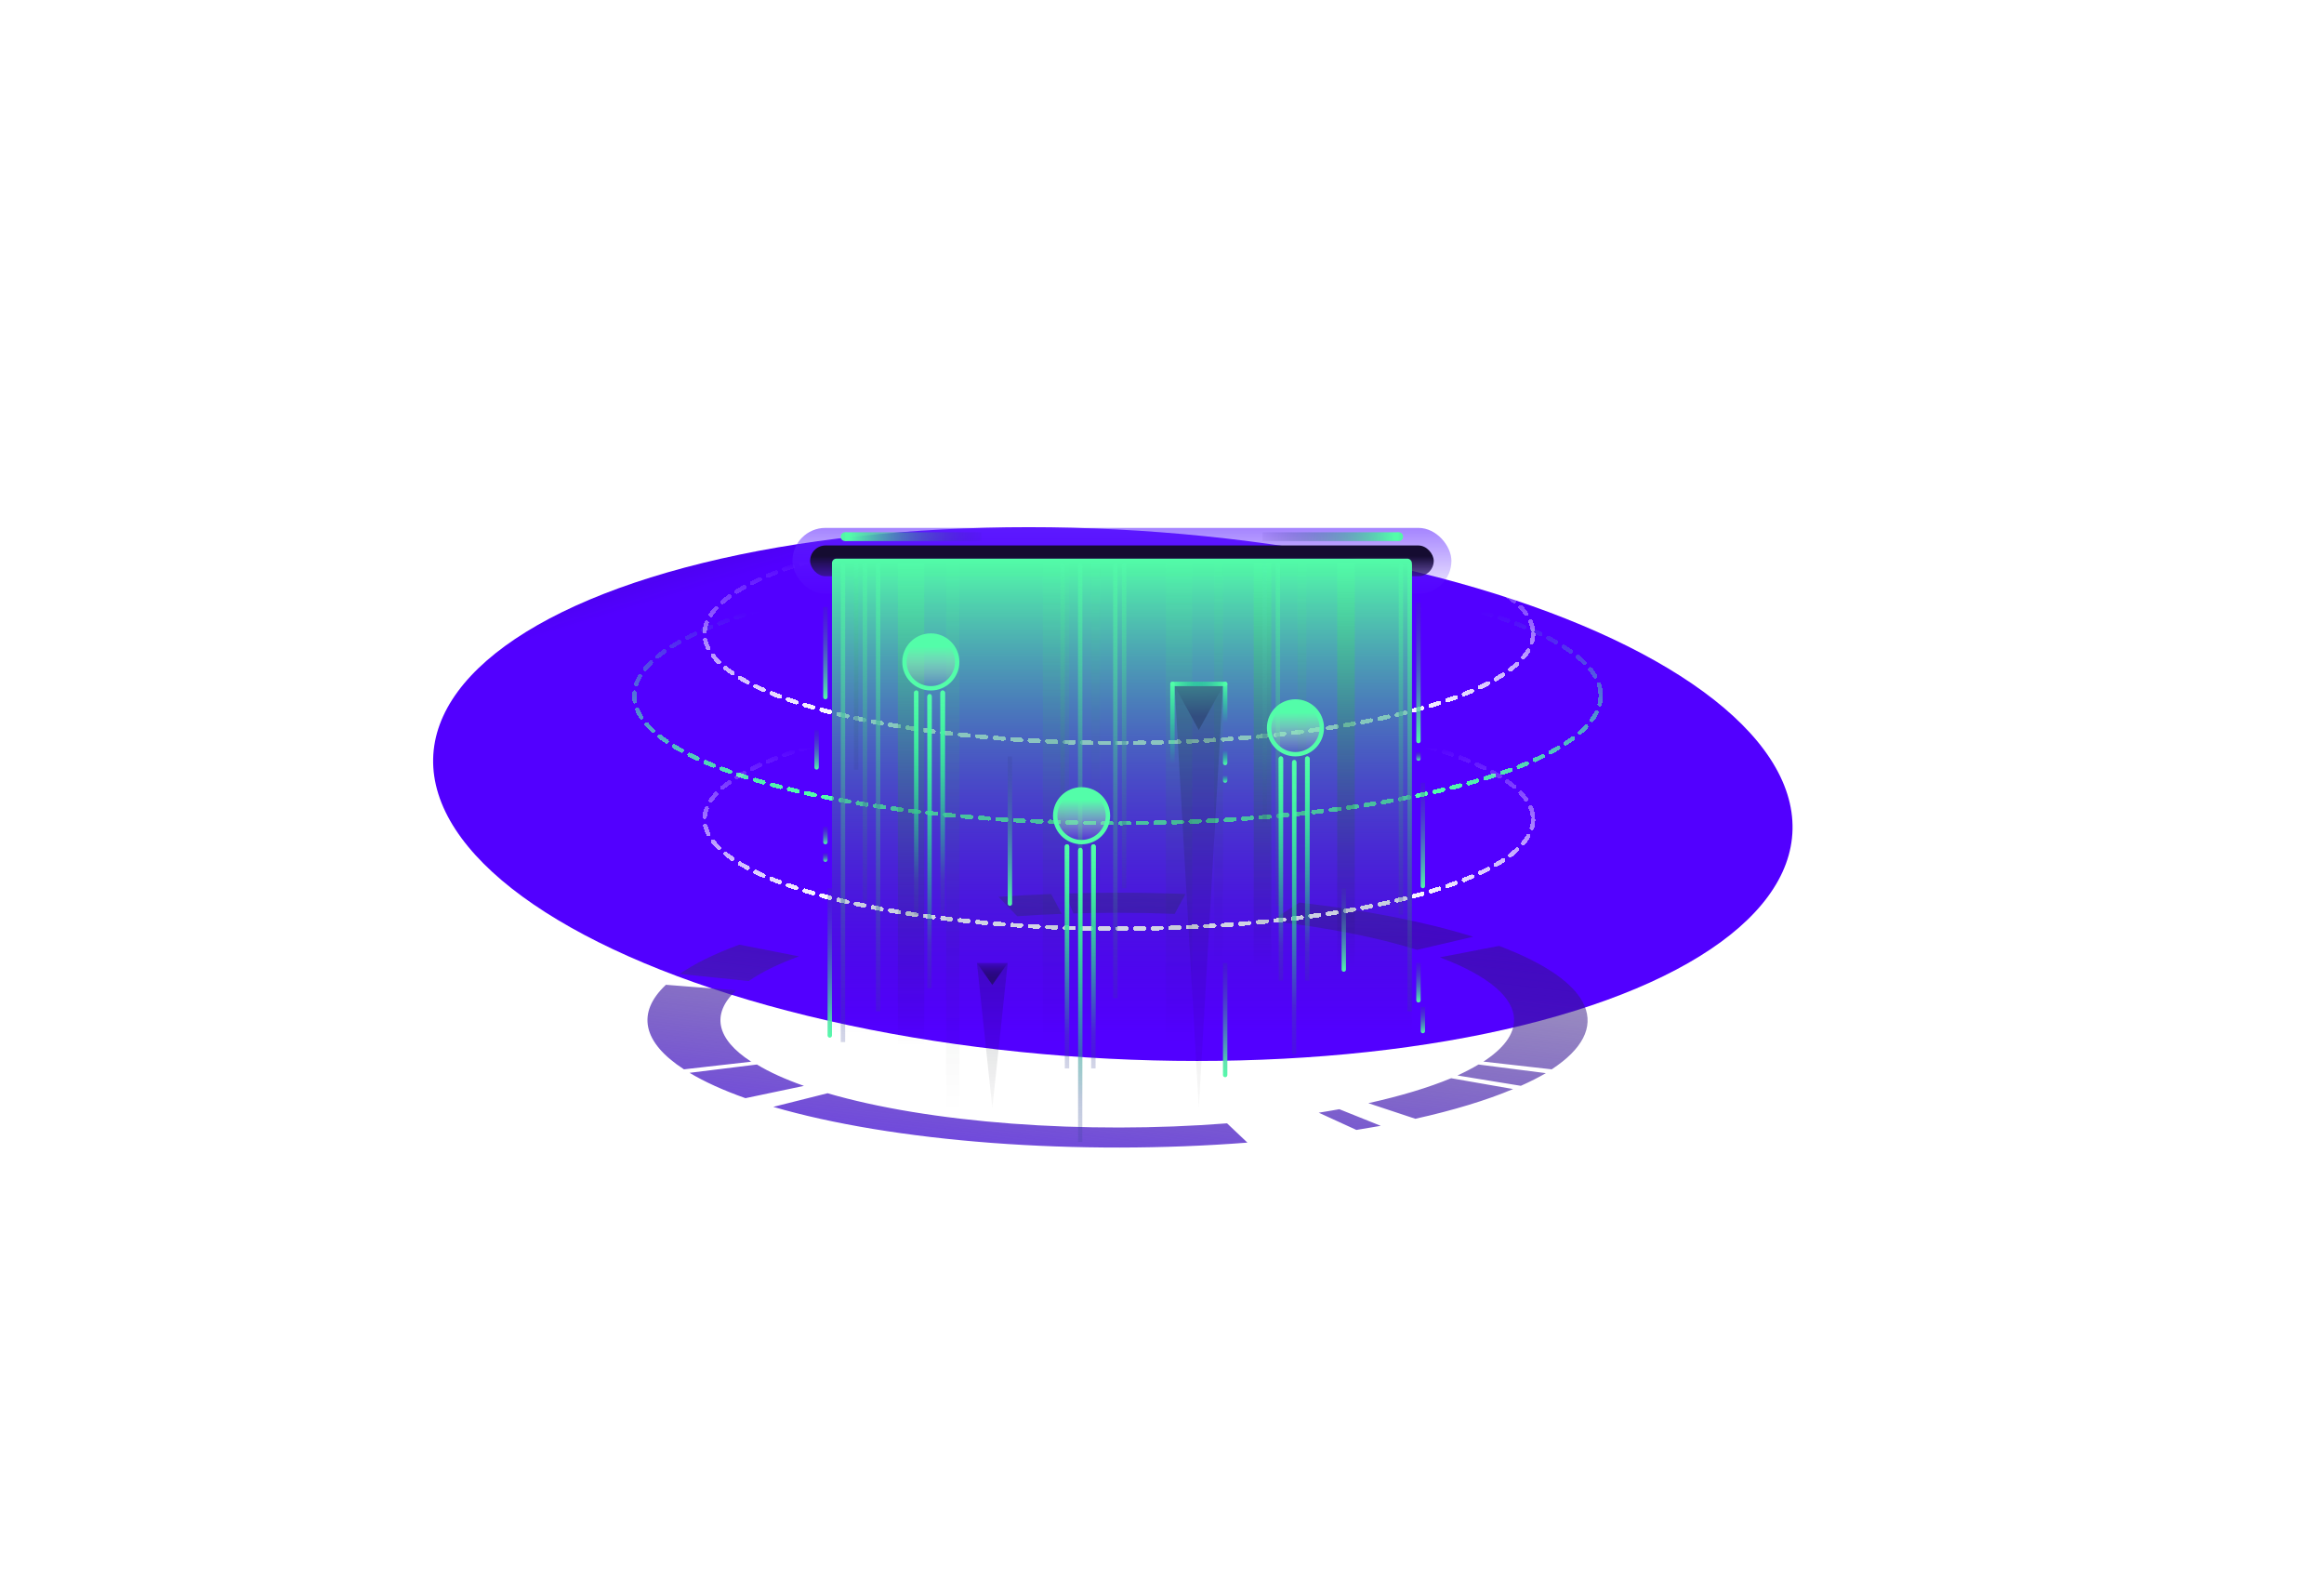 <svg width="529" height="362" viewBox="0 0 529 362" fill="none" xmlns="http://www.w3.org/2000/svg">
<g filter="url(#filter0_f_1729_4435)">
<ellipse rx="153.526" ry="63.656" transform="matrix(-1 -8.74228e-08 -0.301 -0.954 253.311 180.703)" fill="url(#paint0_linear_1729_4435)"/>
</g>
<path d="M171.177 241.578L155.684 243.337C146.254 237.238 144.807 230.448 151.585 224.095L167.557 225.365C161.824 230.716 163.027 236.438 170.964 241.578H171.177ZM172.295 242.241L156.962 244.131C160.377 246.179 164.646 248.115 169.686 249.901L182.997 247.102C178.731 245.603 175.139 243.971 172.295 242.241ZM231.552 208.503C234.882 208.267 238.26 208.084 241.668 207.955L239.272 203.44C235.234 203.589 231.233 203.806 227.293 204.089L231.552 208.503ZM314.288 256.19L304.864 252.41C303.374 252.685 301.776 252.944 300.179 253.204L308.751 257.127C310.614 256.795 312.478 256.521 314.288 256.19ZM344.635 232.144C344.632 235.383 342.262 238.589 337.66 241.578L353.207 243.337C360.197 238.767 362.766 233.789 360.67 228.874C358.573 223.96 351.881 219.271 341.228 215.253L327.758 217.85C338.789 222.015 344.694 227.017 344.635 232.144ZM170.432 223.244C173.288 221.242 177.139 219.354 181.879 217.633L168.302 214.965C162.719 217.015 158.155 219.256 154.726 221.629L170.432 223.244ZM244.33 207.868C247.686 207.757 251.065 207.704 254.446 207.709C258.774 207.71 263.096 207.792 267.383 207.955L269.832 203.44C264.735 203.243 259.594 203.142 254.446 203.137C250.443 203.141 246.444 203.203 242.466 203.324L244.33 207.868ZM279.309 255.627C263.295 256.875 246.318 256.896 230.264 255.686C214.21 254.477 199.71 252.084 188.374 248.776L176.022 251.877C189.48 255.802 206.689 258.64 225.739 260.076C244.788 261.512 264.934 261.49 283.941 260.012L279.309 255.627ZM336.542 242.241C335.105 243.095 333.505 243.928 331.751 244.737L346.179 247.088C348.278 246.156 350.18 245.193 351.876 244.203L336.542 242.241ZM289.265 209.599C302.084 211.059 313.488 213.3 322.593 216.148L335.318 213.162C324.51 209.782 310.974 207.121 295.76 205.387L289.265 209.599ZM311.519 251.055L322.168 254.589C330.849 252.663 338.359 250.381 344.422 247.824L330.313 245.357C325.159 247.496 318.82 249.408 311.519 251.026V251.055Z" fill="url(#paint1_linear_1729_4435)"/>
<g filter="url(#filter1_d_1729_4435)">
<ellipse cx="254.379" cy="158.305" rx="110" ry="29" stroke="url(#paint2_linear_1729_4435)" stroke-linecap="round" stroke-linejoin="round" stroke-dasharray="2 2" shape-rendering="crispEdges"/>
</g>
<g filter="url(#filter2_d_1729_4435)">
<ellipse cx="254.683" cy="144.214" rx="94.304" ry="24.862" stroke="url(#paint3_linear_1729_4435)" stroke-linecap="round" stroke-linejoin="round" stroke-dasharray="2 2" shape-rendering="crispEdges"/>
</g>
<g filter="url(#filter3_d_1729_4435)">
<ellipse cx="254.683" cy="186.475" rx="94.304" ry="24.862" stroke="url(#paint4_linear_1729_4435)" stroke-linecap="round" stroke-linejoin="round" stroke-dasharray="2 2" shape-rendering="crispEdges"/>
</g>
<rect x="180.379" y="120.129" width="150" height="15" rx="7.5" fill="url(#paint5_linear_1729_4435)"/>
<rect x="184.406" y="124.129" width="141.946" height="7" rx="3.5" fill="url(#paint6_linear_1729_4435)"/>
<rect x="189.379" y="127.129" width="132" height="108" rx="1" fill="url(#paint7_linear_1729_4435)"/>
<path opacity="0.5" d="M210.379 128.129H204.379V238.129H210.379V128.129Z" fill="url(#paint8_linear_1729_4435)"/>
<path opacity="0.2" d="M243.379 128.129H237.379V238.129H243.379V128.129Z" fill="url(#paint9_linear_1729_4435)"/>
<path opacity="0.6" d="M308.379 128.129H304.379V220.129H308.379V128.129Z" fill="url(#paint10_linear_1729_4435)"/>
<path opacity="0.2" d="M297.379 128.129H295.379V220.129H297.379V128.129Z" fill="url(#paint11_linear_1729_4435)"/>
<path opacity="0.2" d="M271.379 128.129H265.379V238.129H271.379V128.129Z" fill="url(#paint12_linear_1729_4435)"/>
<path opacity="0.6" d="M289.379 128.129H285.379V220.129H289.379V128.129Z" fill="url(#paint13_linear_1729_4435)"/>
<path opacity="0.2" d="M278.379 128.129H276.379V220.129H278.379V128.129Z" fill="url(#paint14_linear_1729_4435)"/>
<path opacity="0.1" d="M250.379 128.129H248.379V220.129H250.379V128.129Z" fill="url(#paint15_linear_1729_4435)"/>
<path opacity="0.2" d="M218.379 128.129H215.379V253.129H218.379V128.129Z" fill="url(#paint16_linear_1729_4435)"/>
<path d="M253.379 227.129L253.379 128.629C253.379 128.353 253.603 128.129 253.879 128.129C254.155 128.129 254.379 128.353 254.379 128.629L254.379 227.129L253.379 227.129Z" fill="url(#paint17_linear_1729_4435)"/>
<path d="M255.379 202.129L255.379 128.629C255.379 128.353 255.603 128.129 255.879 128.129C256.155 128.129 256.379 128.353 256.379 128.629L256.379 202.129L255.379 202.129Z" fill="url(#paint18_linear_1729_4435)"/>
<path d="M245.379 228.129L245.379 128.629C245.379 128.353 245.603 128.129 245.879 128.129C246.155 128.129 246.379 128.353 246.379 128.629L246.379 228.129L245.379 228.129Z" fill="url(#paint19_linear_1729_4435)"/>
<path d="M199.379 230.129L199.379 128.629C199.379 128.353 199.603 128.129 199.879 128.129C200.155 128.129 200.379 128.353 200.379 128.629L200.379 230.129L199.379 230.129Z" fill="url(#paint20_linear_1729_4435)"/>
<path d="M320.379 230.129L320.379 128.629C320.379 128.353 320.603 128.129 320.879 128.129C321.155 128.129 321.379 128.353 321.379 128.629L321.379 230.129L320.379 230.129Z" fill="url(#paint21_linear_1729_4435)"/>
<path d="M318.379 208.129L318.379 128.629C318.379 128.353 318.603 128.129 318.879 128.129C319.155 128.129 319.379 128.353 319.379 128.629L319.379 208.129L318.379 208.129Z" fill="url(#paint22_linear_1729_4435)"/>
<path d="M196.379 205.129L196.379 128.629C196.379 128.353 196.603 128.129 196.879 128.129C197.155 128.129 197.379 128.353 197.379 128.629L197.379 205.129L196.379 205.129Z" fill="url(#paint23_linear_1729_4435)"/>
<path d="M290.379 206.129L290.379 128.629C290.379 128.353 290.603 128.129 290.879 128.129C291.155 128.129 291.379 128.353 291.379 128.629L291.379 206.129L290.379 206.129Z" fill="url(#paint24_linear_1729_4435)"/>
<path d="M287.379 187.129L287.379 128.629C287.379 128.353 287.603 128.129 287.879 128.129C288.155 128.129 288.379 128.353 288.379 128.629L288.379 187.129L287.379 187.129Z" fill="url(#paint25_linear_1729_4435)"/>
<path d="M194.379 175.129L194.379 128.629C194.379 128.353 194.603 128.129 194.879 128.129C195.155 128.129 195.379 128.353 195.379 128.629L195.379 175.129L194.379 175.129Z" fill="url(#paint26_linear_1729_4435)"/>
<path d="M191.379 237.129L191.379 128.629C191.379 128.353 191.603 128.129 191.879 128.129C192.155 128.129 192.379 128.353 192.379 128.629L192.379 237.129L191.379 237.129Z" fill="url(#paint27_linear_1729_4435)"/>
<path d="M188.379 138.129L188.379 158.629C188.379 158.905 188.155 159.129 187.879 159.129C187.603 159.129 187.379 158.905 187.379 158.629L187.379 138.129L188.379 138.129Z" fill="url(#paint28_linear_1729_4435)"/>
<path d="M323.379 137.129L323.379 168.629C323.379 168.905 323.155 169.129 322.879 169.129C322.603 169.129 322.379 168.905 322.379 168.629L322.379 137.129L323.379 137.129Z" fill="url(#paint29_linear_1729_4435)"/>
<path d="M324.379 178.129L324.379 201.629C324.379 201.905 324.155 202.129 323.879 202.129C323.603 202.129 323.379 201.905 323.379 201.629L323.379 178.129L324.379 178.129Z" fill="url(#paint30_linear_1729_4435)"/>
<path d="M186.379 166.129L186.379 174.629C186.379 174.905 186.155 175.129 185.879 175.129C185.603 175.129 185.379 174.905 185.379 174.629L185.379 166.129L186.379 166.129Z" fill="url(#paint31_linear_1729_4435)"/>
<path d="M323.379 219.129L323.379 227.629C323.379 227.905 323.155 228.129 322.879 228.129C322.603 228.129 322.379 227.905 322.379 227.629L322.379 219.129L323.379 219.129Z" fill="url(#paint32_linear_1729_4435)"/>
<path d="M188.379 188.129L188.379 191.629C188.379 191.905 188.155 192.129 187.879 192.129C187.603 192.129 187.379 191.905 187.379 191.629L187.379 188.129L188.379 188.129Z" fill="url(#paint33_linear_1729_4435)"/>
<path d="M323.379 171.129L323.379 172.629C323.379 172.905 323.155 173.129 322.879 173.129C322.603 173.129 322.379 172.905 322.379 172.629L322.379 171.129L323.379 171.129Z" fill="url(#paint34_linear_1729_4435)"/>
<path d="M188.379 194.129L188.379 195.629C188.379 195.905 188.155 196.129 187.879 196.129C187.603 196.129 187.379 195.905 187.379 195.629L187.379 194.129L188.379 194.129Z" fill="url(#paint35_linear_1729_4435)"/>
<path d="M189.379 202.129L189.379 235.629C189.379 235.905 189.155 236.129 188.879 236.129C188.603 236.129 188.379 235.905 188.379 235.629L188.379 202.129L189.379 202.129Z" fill="url(#paint36_linear_1729_4435)"/>
<path d="M279.379 219.129L279.379 244.629C279.379 244.905 279.155 245.129 278.879 245.129C278.603 245.129 278.379 244.905 278.379 244.629L278.379 219.129L279.379 219.129Z" fill="url(#paint37_linear_1729_4435)"/>
<path d="M306.379 202.129L306.379 220.629C306.379 220.905 306.155 221.129 305.879 221.129C305.603 221.129 305.379 220.905 305.379 220.629L305.379 202.129L306.379 202.129Z" fill="url(#paint38_linear_1729_4435)"/>
<path d="M324.379 229.129L324.379 234.629C324.379 234.905 324.155 235.129 323.879 235.129C323.603 235.129 323.379 234.905 323.379 234.629L323.379 229.129L324.379 229.129Z" fill="url(#paint39_linear_1729_4435)"/>
<path d="M241.379 188.129L241.379 128.629C241.379 128.353 241.603 128.129 241.879 128.129C242.155 128.129 242.379 128.353 242.379 128.629L242.379 188.129L241.379 188.129Z" fill="url(#paint40_linear_1729_4435)"/>
<path d="M245.395 259.879L245.395 193.554C245.395 193.287 245.611 193.07 245.878 193.07C246.146 193.07 246.362 193.287 246.362 193.554L246.362 259.879L245.395 259.879Z" fill="url(#paint41_linear_1729_4435)"/>
<path d="M243.379 243.129L243.379 192.629C243.379 192.353 243.155 192.129 242.879 192.129C242.603 192.129 242.379 192.353 242.379 192.629L242.379 243.129L243.379 243.129Z" fill="url(#paint42_linear_1729_4435)"/>
<path d="M248.379 243.129L248.379 192.629C248.379 192.353 248.603 192.129 248.879 192.129C249.155 192.129 249.379 192.353 249.379 192.629L249.379 243.129L248.379 243.129Z" fill="url(#paint43_linear_1729_4435)"/>
<g filter="url(#filter4_f_1729_4435)">
<path d="M245.438 260.129L245.438 193.402C245.438 193.133 245.655 192.915 245.924 192.915C246.193 192.915 246.411 193.133 246.411 193.402L246.411 260.129L245.438 260.129Z" fill="url(#paint44_radial_1729_4435)"/>
<path d="M243.379 243.129L243.379 192.629C243.379 192.353 243.155 192.129 242.879 192.129C242.603 192.129 242.379 192.353 242.379 192.629L242.379 243.129L243.379 243.129Z" fill="url(#paint45_radial_1729_4435)"/>
<path d="M248.379 242.637L248.379 192.665C248.379 192.37 248.618 192.13 248.913 192.13C249.209 192.13 249.448 192.37 249.448 192.665L249.448 242.637L248.379 242.637Z" fill="url(#paint46_radial_1729_4435)"/>
</g>
<circle cx="246.191" cy="185.629" r="6" fill="url(#paint47_linear_1729_4435)" stroke="#53FDA9"/>
<path d="M211.082 224.879L211.082 158.554C211.082 158.287 211.299 158.07 211.566 158.07C211.833 158.07 212.05 158.287 212.05 158.554L212.05 224.879L211.082 224.879Z" fill="url(#paint48_linear_1729_4435)"/>
<path d="M209.066 208.129L209.066 157.629C209.066 157.353 208.843 157.129 208.566 157.129C208.29 157.129 208.066 157.353 208.066 157.629L208.066 208.129L209.066 208.129Z" fill="url(#paint49_linear_1729_4435)"/>
<path d="M214.066 208.129L214.066 157.629C214.066 157.353 214.29 157.129 214.566 157.129C214.843 157.129 215.066 157.353 215.066 157.629L215.066 208.129L214.066 208.129Z" fill="url(#paint50_linear_1729_4435)"/>
<g filter="url(#filter5_f_1729_4435)">
<path d="M211.125 225.129L211.125 158.402C211.125 158.133 211.343 157.915 211.612 157.915C211.881 157.915 212.099 158.133 212.099 158.402L212.099 225.129L211.125 225.129Z" fill="url(#paint51_radial_1729_4435)"/>
<path d="M209.066 208.129L209.066 157.629C209.066 157.353 208.843 157.129 208.566 157.129C208.29 157.129 208.066 157.353 208.066 157.629L208.066 208.129L209.066 208.129Z" fill="url(#paint52_radial_1729_4435)"/>
<path d="M214.066 207.637L214.066 157.665C214.066 157.37 214.306 157.13 214.601 157.13C214.896 157.13 215.135 157.37 215.135 157.665L215.135 207.637L214.066 207.637Z" fill="url(#paint53_radial_1729_4435)"/>
</g>
<circle cx="211.879" cy="150.629" r="6" fill="url(#paint54_linear_1729_4435)" stroke="#53FDA9"/>
<path d="M294.082 239.879L294.082 173.554C294.082 173.287 294.299 173.07 294.566 173.07C294.833 173.07 295.05 173.287 295.05 173.554L295.05 239.879L294.082 239.879Z" fill="url(#paint55_linear_1729_4435)"/>
<path d="M292.066 223.129L292.066 172.629C292.066 172.353 291.843 172.129 291.566 172.129C291.29 172.129 291.066 172.353 291.066 172.629L291.066 223.129L292.066 223.129Z" fill="url(#paint56_linear_1729_4435)"/>
<path d="M297.066 223.129L297.066 172.629C297.066 172.353 297.29 172.129 297.566 172.129C297.843 172.129 298.066 172.353 298.066 172.629L298.066 223.129L297.066 223.129Z" fill="url(#paint57_linear_1729_4435)"/>
<g filter="url(#filter6_f_1729_4435)">
<path d="M294.125 240.129L294.125 173.402C294.125 173.133 294.343 172.915 294.612 172.915C294.881 172.915 295.099 173.133 295.099 173.402L295.099 240.129L294.125 240.129Z" fill="url(#paint58_radial_1729_4435)"/>
<path d="M292.066 223.129L292.066 172.629C292.066 172.353 291.843 172.129 291.566 172.129C291.29 172.129 291.066 172.353 291.066 172.629L291.066 223.129L292.066 223.129Z" fill="url(#paint59_radial_1729_4435)"/>
<path d="M297.066 222.637L297.066 172.665C297.066 172.37 297.306 172.13 297.601 172.13C297.896 172.13 298.135 172.37 298.135 172.665L298.135 222.637L297.066 222.637Z" fill="url(#paint60_radial_1729_4435)"/>
</g>
<circle cx="294.879" cy="165.629" r="6" fill="url(#paint61_linear_1729_4435)" stroke="#53FDA9"/>
<path opacity="0.2" d="M278.379 156.129H267.379L272.879 252.129L278.379 156.129Z" fill="url(#paint62_linear_1729_4435)"/>
<path d="M272.879 166.129L278.379 156.129H267.379L272.879 166.129Z" fill="url(#paint63_linear_1729_4435)"/>
<path opacity="0.2" d="M229.379 219.129H222.379L225.879 252.129L229.379 219.129Z" fill="url(#paint64_linear_1729_4435)"/>
<path d="M225.879 224.129L229.379 219.129H222.379L225.879 224.129Z" fill="url(#paint65_linear_1729_4435)"/>
<path d="M230.379 172.129L230.379 205.629C230.379 205.905 230.155 206.129 229.879 206.129C229.603 206.129 229.379 205.905 229.379 205.629L229.379 172.129L230.379 172.129Z" fill="url(#paint66_linear_1729_4435)"/>
<circle cx="192.379" cy="122.129" r="1" fill="#52F8A7"/>
<rect x="192.379" y="121.129" width="31" height="2" fill="url(#paint67_linear_1729_4435)"/>
<circle r="1" transform="matrix(-1 0 0 1 318.379 122.129)" fill="#52F8A7"/>
<rect width="31" height="2" transform="matrix(-1 0 0 1 318.379 121.129)" fill="url(#paint68_linear_1729_4435)"/>
<path d="M277.379 156.129L266.879 156.129C266.603 156.129 266.379 155.905 266.379 155.629C266.379 155.353 266.603 155.129 266.879 155.129L277.379 155.129L277.379 156.129Z" fill="url(#paint69_radial_1729_4435)"/>
<path d="M266.379 177.129L266.379 155.629C266.379 155.353 266.603 155.129 266.879 155.129C267.155 155.129 267.379 155.353 267.379 155.629L267.379 177.129L266.379 177.129Z" fill="url(#paint70_radial_1729_4435)"/>
<path d="M278.379 166.129L278.379 155.629C278.379 155.353 278.603 155.129 278.879 155.129C279.155 155.129 279.379 155.353 279.379 155.629L279.379 166.129L278.379 166.129Z" fill="url(#paint71_radial_1729_4435)"/>
<path d="M279.379 170.129L279.379 173.629C279.379 173.905 279.155 174.129 278.879 174.129C278.603 174.129 278.379 173.905 278.379 173.629L278.379 170.129L279.379 170.129Z" fill="url(#paint72_radial_1729_4435)"/>
<path d="M279.379 176.129L279.379 177.629C279.379 177.905 279.155 178.129 278.879 178.129C278.603 178.129 278.379 177.905 278.379 177.629L278.379 176.129L279.379 176.129Z" fill="url(#paint73_radial_1729_4435)"/>
<path d="M268.379 155.129L278.879 155.129C279.155 155.129 279.379 155.353 279.379 155.629C279.379 155.905 279.155 156.129 278.879 156.129H268.379L268.379 155.129Z" fill="url(#paint74_radial_1729_4435)"/>
<defs>
<filter id="filter0_f_1729_4435" x="-21.422" y="0" width="549.469" height="361.406" filterUnits="userSpaceOnUse" color-interpolation-filters="sRGB">
<feFlood flood-opacity="0" result="BackgroundImageFix"/>
<feBlend mode="normal" in="SourceGraphic" in2="BackgroundImageFix" result="shape"/>
<feGaussianBlur stdDeviation="60" result="effect1_foregroundBlur_1729_4435"/>
</filter>
<filter id="filter1_d_1729_4435" x="130.879" y="115.805" width="247" height="85" filterUnits="userSpaceOnUse" color-interpolation-filters="sRGB">
<feFlood flood-opacity="0" result="BackgroundImageFix"/>
<feColorMatrix in="SourceAlpha" type="matrix" values="0 0 0 0 0 0 0 0 0 0 0 0 0 0 0 0 0 0 127 0" result="hardAlpha"/>
<feOffset/>
<feGaussianBlur stdDeviation="6.5"/>
<feComposite in2="hardAlpha" operator="out"/>
<feColorMatrix type="matrix" values="0 0 0 0 0 0 0 0 0 1 0 0 0 0 0.7 0 0 0 0.25 0"/>
<feBlend mode="normal" in2="BackgroundImageFix" result="effect1_dropShadow_1729_4435"/>
<feBlend mode="normal" in="SourceGraphic" in2="effect1_dropShadow_1729_4435" result="shape"/>
</filter>
<filter id="filter2_d_1729_4435" x="146.879" y="105.852" width="215.609" height="76.723" filterUnits="userSpaceOnUse" color-interpolation-filters="sRGB">
<feFlood flood-opacity="0" result="BackgroundImageFix"/>
<feColorMatrix in="SourceAlpha" type="matrix" values="0 0 0 0 0 0 0 0 0 0 0 0 0 0 0 0 0 0 127 0" result="hardAlpha"/>
<feOffset/>
<feGaussianBlur stdDeviation="6.5"/>
<feComposite in2="hardAlpha" operator="out"/>
<feColorMatrix type="matrix" values="0 0 0 0 0 0 0 0 0 1 0 0 0 0 0.7 0 0 0 0.25 0"/>
<feBlend mode="normal" in2="BackgroundImageFix" result="effect1_dropShadow_1729_4435"/>
<feBlend mode="normal" in="SourceGraphic" in2="effect1_dropShadow_1729_4435" result="shape"/>
</filter>
<filter id="filter3_d_1729_4435" x="146.879" y="148.113" width="215.609" height="76.723" filterUnits="userSpaceOnUse" color-interpolation-filters="sRGB">
<feFlood flood-opacity="0" result="BackgroundImageFix"/>
<feColorMatrix in="SourceAlpha" type="matrix" values="0 0 0 0 0 0 0 0 0 0 0 0 0 0 0 0 0 0 127 0" result="hardAlpha"/>
<feOffset/>
<feGaussianBlur stdDeviation="6.5"/>
<feComposite in2="hardAlpha" operator="out"/>
<feColorMatrix type="matrix" values="0 0 0 0 0 0 0 0 0 1 0 0 0 0 0.7 0 0 0 0.25 0"/>
<feBlend mode="normal" in2="BackgroundImageFix" result="effect1_dropShadow_1729_4435"/>
<feBlend mode="normal" in="SourceGraphic" in2="effect1_dropShadow_1729_4435" result="shape"/>
</filter>
<filter id="filter4_f_1729_4435" x="238.379" y="188.129" width="15.07" height="76" filterUnits="userSpaceOnUse" color-interpolation-filters="sRGB">
<feFlood flood-opacity="0" result="BackgroundImageFix"/>
<feBlend mode="normal" in="SourceGraphic" in2="BackgroundImageFix" result="shape"/>
<feGaussianBlur stdDeviation="2" result="effect1_foregroundBlur_1729_4435"/>
</filter>
<filter id="filter5_f_1729_4435" x="204.066" y="153.129" width="15.07" height="76" filterUnits="userSpaceOnUse" color-interpolation-filters="sRGB">
<feFlood flood-opacity="0" result="BackgroundImageFix"/>
<feBlend mode="normal" in="SourceGraphic" in2="BackgroundImageFix" result="shape"/>
<feGaussianBlur stdDeviation="2" result="effect1_foregroundBlur_1729_4435"/>
</filter>
<filter id="filter6_f_1729_4435" x="287.066" y="168.129" width="15.07" height="76" filterUnits="userSpaceOnUse" color-interpolation-filters="sRGB">
<feFlood flood-opacity="0" result="BackgroundImageFix"/>
<feBlend mode="normal" in="SourceGraphic" in2="BackgroundImageFix" result="shape"/>
<feGaussianBlur stdDeviation="2" result="effect1_foregroundBlur_1729_4435"/>
</filter>
<linearGradient id="paint0_linear_1729_4435" x1="165.508" y1="24.213" x2="186.84" y2="98.368" gradientUnits="userSpaceOnUse">
<stop stop-color="#5200FF"/>
<stop offset="1" stop-color="#101B45"/>
</linearGradient>
<linearGradient id="paint1_linear_1729_4435" x1="338.879" y1="297.629" x2="355.121" y2="156.551" gradientUnits="userSpaceOnUse">
<stop stop-color="#632BFF"/>
<stop offset="1" stop-color="#060606" stop-opacity="0"/>
</linearGradient>
<linearGradient id="paint2_linear_1729_4435" x1="254.379" y1="129.305" x2="254.379" y2="187.305" gradientUnits="userSpaceOnUse">
<stop offset="0.17" stop-color="#53FDA9" stop-opacity="0"/>
<stop offset="0.878" stop-color="#53FDA9"/>
</linearGradient>
<linearGradient id="paint3_linear_1729_4435" x1="254.683" y1="119.352" x2="254.683" y2="169.075" gradientUnits="userSpaceOnUse">
<stop offset="0.17" stop-color="white" stop-opacity="0"/>
<stop offset="0.878" stop-color="white"/>
</linearGradient>
<linearGradient id="paint4_linear_1729_4435" x1="254.683" y1="161.613" x2="254.683" y2="211.337" gradientUnits="userSpaceOnUse">
<stop offset="0.17" stop-color="white" stop-opacity="0"/>
<stop offset="0.878" stop-color="white"/>
</linearGradient>
<linearGradient id="paint5_linear_1729_4435" x1="255.882" y1="76.629" x2="255.882" y2="137.629" gradientUnits="userSpaceOnUse">
<stop offset="0.506" stop-color="#632BFF"/>
<stop offset="1" stop-color="#632BFF" stop-opacity="0"/>
</linearGradient>
<linearGradient id="paint6_linear_1729_4435" x1="255.379" y1="111.629" x2="255.379" y2="141.129" gradientUnits="userSpaceOnUse">
<stop offset="0.506" stop-color="#150C31"/>
<stop offset="1" stop-color="#632BFF" stop-opacity="0"/>
</linearGradient>
<linearGradient id="paint7_linear_1729_4435" x1="255.379" y1="127.129" x2="255.379" y2="235.129" gradientUnits="userSpaceOnUse">
<stop stop-color="#53FDA9"/>
<stop offset="1" stop-color="#2B0C80" stop-opacity="0"/>
</linearGradient>
<linearGradient id="paint8_linear_1729_4435" x1="207.379" y1="128.129" x2="207.379" y2="238.129" gradientUnits="userSpaceOnUse">
<stop stop-color="#53FDA9"/>
<stop offset="1" stop-opacity="0"/>
</linearGradient>
<linearGradient id="paint9_linear_1729_4435" x1="240.379" y1="128.129" x2="240.379" y2="238.129" gradientUnits="userSpaceOnUse">
<stop stop-color="#53FDA9"/>
<stop offset="1" stop-opacity="0"/>
</linearGradient>
<linearGradient id="paint10_linear_1729_4435" x1="306.379" y1="128.129" x2="306.379" y2="220.129" gradientUnits="userSpaceOnUse">
<stop stop-color="#53FDA9"/>
<stop offset="1" stop-opacity="0"/>
</linearGradient>
<linearGradient id="paint11_linear_1729_4435" x1="296.379" y1="128.129" x2="296.379" y2="220.129" gradientUnits="userSpaceOnUse">
<stop stop-color="#53FDA9"/>
<stop offset="1" stop-opacity="0"/>
</linearGradient>
<linearGradient id="paint12_linear_1729_4435" x1="268.379" y1="128.129" x2="268.379" y2="238.129" gradientUnits="userSpaceOnUse">
<stop stop-color="#53FDA9"/>
<stop offset="1" stop-opacity="0"/>
</linearGradient>
<linearGradient id="paint13_linear_1729_4435" x1="287.379" y1="128.129" x2="287.379" y2="220.129" gradientUnits="userSpaceOnUse">
<stop stop-color="#53FDA9"/>
<stop offset="1" stop-opacity="0"/>
</linearGradient>
<linearGradient id="paint14_linear_1729_4435" x1="277.379" y1="128.129" x2="277.379" y2="220.129" gradientUnits="userSpaceOnUse">
<stop stop-color="#53FDA9"/>
<stop offset="1" stop-opacity="0"/>
</linearGradient>
<linearGradient id="paint15_linear_1729_4435" x1="249.379" y1="128.129" x2="249.379" y2="220.129" gradientUnits="userSpaceOnUse">
<stop stop-color="#53FDA9"/>
<stop offset="1" stop-opacity="0"/>
</linearGradient>
<linearGradient id="paint16_linear_1729_4435" x1="216.879" y1="128.129" x2="216.879" y2="253.129" gradientUnits="userSpaceOnUse">
<stop stop-color="#53FDA9"/>
<stop offset="1" stop-opacity="0"/>
</linearGradient>
<linearGradient id="paint17_linear_1729_4435" x1="253.766" y1="126.423" x2="232.097" y2="251.113" gradientUnits="userSpaceOnUse">
<stop stop-color="#53FDA9"/>
<stop offset="1" stop-color="#2F0B8F" stop-opacity="0"/>
</linearGradient>
<linearGradient id="paint18_linear_1729_4435" x1="255.766" y1="126.854" x2="243.501" y2="221.278" gradientUnits="userSpaceOnUse">
<stop stop-color="#53FDA9"/>
<stop offset="1" stop-color="#2F0B8F" stop-opacity="0"/>
</linearGradient>
<linearGradient id="paint19_linear_1729_4435" x1="245.766" y1="126.406" x2="223.67" y2="252.281" gradientUnits="userSpaceOnUse">
<stop stop-color="#53FDA9"/>
<stop offset="1" stop-color="#2F0B8F" stop-opacity="0"/>
</linearGradient>
<linearGradient id="paint20_linear_1729_4435" x1="199.766" y1="126.372" x2="176.805" y2="254.609" gradientUnits="userSpaceOnUse">
<stop stop-color="#53FDA9"/>
<stop offset="1" stop-color="#2F0B8F" stop-opacity="0"/>
</linearGradient>
<linearGradient id="paint21_linear_1729_4435" x1="320.766" y1="126.372" x2="297.805" y2="254.609" gradientUnits="userSpaceOnUse">
<stop stop-color="#53FDA9"/>
<stop offset="1" stop-color="#2F0B8F" stop-opacity="0"/>
</linearGradient>
<linearGradient id="paint22_linear_1729_4435" x1="318.766" y1="126.751" x2="304.471" y2="228.546" gradientUnits="userSpaceOnUse">
<stop stop-color="#53FDA9"/>
<stop offset="1" stop-color="#2F0B8F" stop-opacity="0"/>
</linearGradient>
<linearGradient id="paint23_linear_1729_4435" x1="196.766" y1="126.802" x2="183.504" y2="224.92" gradientUnits="userSpaceOnUse">
<stop stop-color="#53FDA9"/>
<stop offset="1" stop-color="#2F0B8F" stop-opacity="0"/>
</linearGradient>
<linearGradient id="paint24_linear_1729_4435" x1="290.766" y1="126.785" x2="277.164" y2="226.13" gradientUnits="userSpaceOnUse">
<stop stop-color="#53FDA9"/>
<stop offset="1" stop-color="#2F0B8F" stop-opacity="0"/>
</linearGradient>
<linearGradient id="paint25_linear_1729_4435" x1="287.766" y1="127.113" x2="279.922" y2="202.855" gradientUnits="userSpaceOnUse">
<stop stop-color="#53FDA9"/>
<stop offset="1" stop-color="#2F0B8F" stop-opacity="0"/>
</linearGradient>
<linearGradient id="paint26_linear_1729_4435" x1="194.766" y1="127.319" x2="189.769" y2="187.891" gradientUnits="userSpaceOnUse">
<stop stop-color="#53FDA9"/>
<stop offset="1" stop-color="#2F0B8F" stop-opacity="0"/>
</linearGradient>
<linearGradient id="paint27_linear_1729_4435" x1="191.766" y1="126.251" x2="165.661" y2="262.687" gradientUnits="userSpaceOnUse">
<stop stop-color="#53FDA9"/>
<stop offset="1" stop-color="#2F0B8F" stop-opacity="0"/>
</linearGradient>
<linearGradient id="paint28_linear_1729_4435" x1="187.991" y1="159.491" x2="188.995" y2="132.279" gradientUnits="userSpaceOnUse">
<stop stop-color="#53FDA9"/>
<stop offset="1" stop-color="#2F0B8F" stop-opacity="0"/>
</linearGradient>
<linearGradient id="paint29_linear_1729_4435" x1="322.991" y1="169.68" x2="325.316" y2="128.29" gradientUnits="userSpaceOnUse">
<stop stop-color="#53FDA9"/>
<stop offset="1" stop-color="#2F0B8F" stop-opacity="0"/>
</linearGradient>
<linearGradient id="paint30_linear_1729_4435" x1="323.991" y1="202.542" x2="325.301" y2="171.457" gradientUnits="userSpaceOnUse">
<stop stop-color="#53FDA9"/>
<stop offset="1" stop-color="#2F0B8F" stop-opacity="0"/>
</linearGradient>
<linearGradient id="paint31_linear_1729_4435" x1="185.991" y1="175.284" x2="186.176" y2="163.609" gradientUnits="userSpaceOnUse">
<stop stop-color="#53FDA9"/>
<stop offset="1" stop-color="#2F0B8F" stop-opacity="0"/>
</linearGradient>
<linearGradient id="paint32_linear_1729_4435" x1="322.991" y1="228.284" x2="323.176" y2="216.609" gradientUnits="userSpaceOnUse">
<stop stop-color="#53FDA9"/>
<stop offset="1" stop-color="#2F0B8F" stop-opacity="0"/>
</linearGradient>
<linearGradient id="paint33_linear_1729_4435" x1="187.991" y1="192.198" x2="188.028" y2="187.008" gradientUnits="userSpaceOnUse">
<stop stop-color="#53FDA9"/>
<stop offset="1" stop-color="#2F0B8F" stop-opacity="0"/>
</linearGradient>
<linearGradient id="paint34_linear_1729_4435" x1="322.991" y1="173.163" x2="323.001" y2="170.568" gradientUnits="userSpaceOnUse">
<stop stop-color="#53FDA9"/>
<stop offset="1" stop-color="#2F0B8F" stop-opacity="0"/>
</linearGradient>
<linearGradient id="paint35_linear_1729_4435" x1="187.991" y1="196.163" x2="188.001" y2="193.568" gradientUnits="userSpaceOnUse">
<stop stop-color="#53FDA9"/>
<stop offset="1" stop-color="#2F0B8F" stop-opacity="0"/>
</linearGradient>
<linearGradient id="paint36_linear_1729_4435" x1="188.991" y1="236.715" x2="191.615" y2="192.755" gradientUnits="userSpaceOnUse">
<stop stop-color="#53FDA9"/>
<stop offset="1" stop-color="#2F0B8F" stop-opacity="0"/>
</linearGradient>
<linearGradient id="paint37_linear_1729_4435" x1="278.991" y1="245.577" x2="280.528" y2="211.911" gradientUnits="userSpaceOnUse">
<stop stop-color="#53FDA9"/>
<stop offset="1" stop-color="#2F0B8F" stop-opacity="0"/>
</linearGradient>
<linearGradient id="paint38_linear_1729_4435" x1="305.991" y1="221.456" x2="306.813" y2="196.83" gradientUnits="userSpaceOnUse">
<stop stop-color="#53FDA9"/>
<stop offset="1" stop-color="#2F0B8F" stop-opacity="0"/>
</linearGradient>
<linearGradient id="paint39_linear_1729_4435" x1="323.991" y1="235.232" x2="324.073" y2="227.448" gradientUnits="userSpaceOnUse">
<stop stop-color="#53FDA9"/>
<stop offset="1" stop-color="#2F0B8F" stop-opacity="0"/>
</linearGradient>
<linearGradient id="paint40_linear_1729_4435" x1="241.766" y1="127.095" x2="233.657" y2="204.093" gradientUnits="userSpaceOnUse">
<stop stop-color="#53FDA9"/>
<stop offset="1" stop-color="#2F0B8F" stop-opacity="0"/>
</linearGradient>
<linearGradient id="paint41_linear_1729_4435" x1="245.769" y1="191.919" x2="235.416" y2="277.351" gradientUnits="userSpaceOnUse">
<stop stop-color="#53FDA9"/>
<stop offset="1" stop-color="#2F0B8F" stop-opacity="0"/>
</linearGradient>
<linearGradient id="paint42_linear_1729_4435" x1="242.991" y1="191.25" x2="248.869" y2="256.898" gradientUnits="userSpaceOnUse">
<stop stop-color="#53FDA9"/>
<stop offset="1" stop-color="#2F0B8F" stop-opacity="0"/>
</linearGradient>
<linearGradient id="paint43_linear_1729_4435" x1="248.766" y1="191.25" x2="242.889" y2="256.898" gradientUnits="userSpaceOnUse">
<stop stop-color="#53FDA9"/>
<stop offset="1" stop-color="#2F0B8F" stop-opacity="0"/>
</linearGradient>
<radialGradient id="paint44_radial_1729_4435" cx="0" cy="0" r="1" gradientUnits="userSpaceOnUse" gradientTransform="translate(245.814 192.23) rotate(90) scale(57.675 30110)">
<stop stop-color="#53FDA9"/>
<stop offset="1" stop-color="#00FF81" stop-opacity="0"/>
</radialGradient>
<radialGradient id="paint45_radial_1729_4435" cx="0" cy="0" r="1" gradientUnits="userSpaceOnUse" gradientTransform="translate(242.992 191.609) rotate(90) scale(43.763 30927.3)">
<stop stop-color="#53FDA9"/>
<stop offset="1" stop-color="#00FF81" stop-opacity="0"/>
</radialGradient>
<radialGradient id="paint46_radial_1729_4435" cx="0" cy="0" r="1" gradientUnits="userSpaceOnUse" gradientTransform="translate(248.793 191.615) rotate(90) scale(43.339 33061.5)">
<stop stop-color="#53FDA9"/>
<stop offset="1" stop-color="#00FF81" stop-opacity="0"/>
</radialGradient>
<linearGradient id="paint47_linear_1729_4435" x1="243.191" y1="182.129" x2="243.191" y2="191.629" gradientUnits="userSpaceOnUse">
<stop stop-color="#53FDA9"/>
<stop offset="1" stop-color="#D9D9D9" stop-opacity="0"/>
</linearGradient>
<linearGradient id="paint48_linear_1729_4435" x1="211.457" y1="156.919" x2="201.104" y2="242.351" gradientUnits="userSpaceOnUse">
<stop stop-color="#53FDA9"/>
<stop offset="1" stop-color="#2F0B8F" stop-opacity="0"/>
</linearGradient>
<linearGradient id="paint49_linear_1729_4435" x1="208.679" y1="156.25" x2="214.556" y2="221.898" gradientUnits="userSpaceOnUse">
<stop stop-color="#53FDA9"/>
<stop offset="1" stop-color="#2F0B8F" stop-opacity="0"/>
</linearGradient>
<linearGradient id="paint50_linear_1729_4435" x1="214.454" y1="156.25" x2="208.577" y2="221.898" gradientUnits="userSpaceOnUse">
<stop stop-color="#53FDA9"/>
<stop offset="1" stop-color="#2F0B8F" stop-opacity="0"/>
</linearGradient>
<radialGradient id="paint51_radial_1729_4435" cx="0" cy="0" r="1" gradientUnits="userSpaceOnUse" gradientTransform="translate(211.502 157.23) rotate(90) scale(57.675 30110)">
<stop stop-color="#53FDA9"/>
<stop offset="1" stop-color="#00FF81" stop-opacity="0"/>
</radialGradient>
<radialGradient id="paint52_radial_1729_4435" cx="0" cy="0" r="1" gradientUnits="userSpaceOnUse" gradientTransform="translate(208.679 156.609) rotate(90) scale(43.763 30927.3)">
<stop stop-color="#53FDA9"/>
<stop offset="1" stop-color="#00FF81" stop-opacity="0"/>
</radialGradient>
<radialGradient id="paint53_radial_1729_4435" cx="0" cy="0" r="1" gradientUnits="userSpaceOnUse" gradientTransform="translate(214.48 156.615) rotate(90) scale(43.339 33061.5)">
<stop stop-color="#53FDA9"/>
<stop offset="1" stop-color="#00FF81" stop-opacity="0"/>
</radialGradient>
<linearGradient id="paint54_linear_1729_4435" x1="208.879" y1="147.129" x2="208.879" y2="156.629" gradientUnits="userSpaceOnUse">
<stop stop-color="#53FDA9"/>
<stop offset="1" stop-color="#D9D9D9" stop-opacity="0"/>
</linearGradient>
<linearGradient id="paint55_linear_1729_4435" x1="294.457" y1="171.919" x2="284.104" y2="257.351" gradientUnits="userSpaceOnUse">
<stop stop-color="#53FDA9"/>
<stop offset="1" stop-color="#2F0B8F" stop-opacity="0"/>
</linearGradient>
<linearGradient id="paint56_linear_1729_4435" x1="291.679" y1="171.25" x2="297.556" y2="236.898" gradientUnits="userSpaceOnUse">
<stop stop-color="#53FDA9"/>
<stop offset="1" stop-color="#2F0B8F" stop-opacity="0"/>
</linearGradient>
<linearGradient id="paint57_linear_1729_4435" x1="297.454" y1="171.25" x2="291.577" y2="236.898" gradientUnits="userSpaceOnUse">
<stop stop-color="#53FDA9"/>
<stop offset="1" stop-color="#2F0B8F" stop-opacity="0"/>
</linearGradient>
<radialGradient id="paint58_radial_1729_4435" cx="0" cy="0" r="1" gradientUnits="userSpaceOnUse" gradientTransform="translate(294.502 172.23) rotate(90) scale(57.675 30110)">
<stop stop-color="#53FDA9"/>
<stop offset="1" stop-color="#00FF81" stop-opacity="0"/>
</radialGradient>
<radialGradient id="paint59_radial_1729_4435" cx="0" cy="0" r="1" gradientUnits="userSpaceOnUse" gradientTransform="translate(291.679 171.609) rotate(90) scale(43.763 30927.3)">
<stop stop-color="#53FDA9"/>
<stop offset="1" stop-color="#00FF81" stop-opacity="0"/>
</radialGradient>
<radialGradient id="paint60_radial_1729_4435" cx="0" cy="0" r="1" gradientUnits="userSpaceOnUse" gradientTransform="translate(297.48 171.615) rotate(90) scale(43.339 33061.5)">
<stop stop-color="#53FDA9"/>
<stop offset="1" stop-color="#00FF81" stop-opacity="0"/>
</radialGradient>
<linearGradient id="paint61_linear_1729_4435" x1="291.879" y1="162.129" x2="291.879" y2="171.629" gradientUnits="userSpaceOnUse">
<stop stop-color="#53FDA9"/>
<stop offset="1" stop-color="#D9D9D9" stop-opacity="0"/>
</linearGradient>
<linearGradient id="paint62_linear_1729_4435" x1="270.379" y1="157.129" x2="270.379" y2="267.129" gradientUnits="userSpaceOnUse">
<stop stop-color="#0A2719"/>
<stop offset="1" stop-opacity="0"/>
</linearGradient>
<linearGradient id="paint63_linear_1729_4435" x1="269.879" y1="163.129" x2="269.379" y2="137.129" gradientUnits="userSpaceOnUse">
<stop stop-color="#324D80"/>
<stop offset="1" stop-color="#53FDA9"/>
</linearGradient>
<linearGradient id="paint64_linear_1729_4435" x1="224.288" y1="219.473" x2="224.288" y2="257.285" gradientUnits="userSpaceOnUse">
<stop stop-color="#0A1127"/>
<stop offset="1" stop-opacity="0"/>
</linearGradient>
<linearGradient id="paint65_linear_1729_4435" x1="225.879" y1="224.129" x2="225.893" y2="219.129" gradientUnits="userSpaceOnUse">
<stop stop-color="#290E7C"/>
<stop offset="1" stop-opacity="0"/>
</linearGradient>
<linearGradient id="paint66_linear_1729_4435" x1="229.991" y1="206.715" x2="232.615" y2="162.755" gradientUnits="userSpaceOnUse">
<stop stop-color="#53FDA9"/>
<stop offset="1" stop-color="#2F0B8F" stop-opacity="0"/>
</linearGradient>
<linearGradient id="paint67_linear_1729_4435" x1="193.348" y1="121.904" x2="225.293" y2="122.773" gradientUnits="userSpaceOnUse">
<stop stop-color="#53FDA9"/>
<stop offset="1" stop-color="#2F0B8F" stop-opacity="0"/>
</linearGradient>
<linearGradient id="paint68_linear_1729_4435" x1="0.969" y1="0.775" x2="32.914" y2="1.645" gradientUnits="userSpaceOnUse">
<stop stop-color="#53FDA9"/>
<stop offset="1" stop-color="#2F0B8F" stop-opacity="0"/>
</linearGradient>
<radialGradient id="paint69_radial_1729_4435" cx="0" cy="0" r="1" gradientUnits="userSpaceOnUse" gradientTransform="translate(266.267 155.742) scale(9.439 30926.9)">
<stop stop-color="#53FDA9"/>
<stop offset="1" stop-color="#00FF81" stop-opacity="0"/>
</radialGradient>
<radialGradient id="paint70_radial_1729_4435" cx="0" cy="0" r="1" gradientUnits="userSpaceOnUse" gradientTransform="translate(266.766 154.905) rotate(90) scale(18.878 30927)">
<stop stop-color="#53FDA9"/>
<stop offset="1" stop-color="#00FF81" stop-opacity="0"/>
</radialGradient>
<radialGradient id="paint71_radial_1729_4435" cx="0" cy="0" r="1" gradientUnits="userSpaceOnUse" gradientTransform="translate(278.766 155.017) rotate(90) scale(9.439 30926.9)">
<stop stop-color="#53FDA9"/>
<stop offset="1" stop-color="#00FF81" stop-opacity="0"/>
</radialGradient>
<radialGradient id="paint72_radial_1729_4435" cx="0" cy="0" r="1" gradientUnits="userSpaceOnUse" gradientTransform="translate(278.992 174.17) rotate(-90) scale(3.432 30927)">
<stop stop-color="#53FDA9"/>
<stop offset="1" stop-color="#00FF81" stop-opacity="0"/>
</radialGradient>
<radialGradient id="paint73_radial_1729_4435" cx="0" cy="0" r="1" gradientUnits="userSpaceOnUse" gradientTransform="translate(278.992 178.149) rotate(-90) scale(1.716 30927)">
<stop stop-color="#53FDA9"/>
<stop offset="1" stop-color="#00FF81" stop-opacity="0"/>
</radialGradient>
<radialGradient id="paint74_radial_1729_4435" cx="0" cy="0" r="1" gradientUnits="userSpaceOnUse" gradientTransform="translate(279.491 155.516) rotate(180) scale(9.439 30926.9)">
<stop stop-color="#53FDA9"/>
<stop offset="1" stop-color="#00FF81" stop-opacity="0"/>
</radialGradient>
</defs>
</svg>
